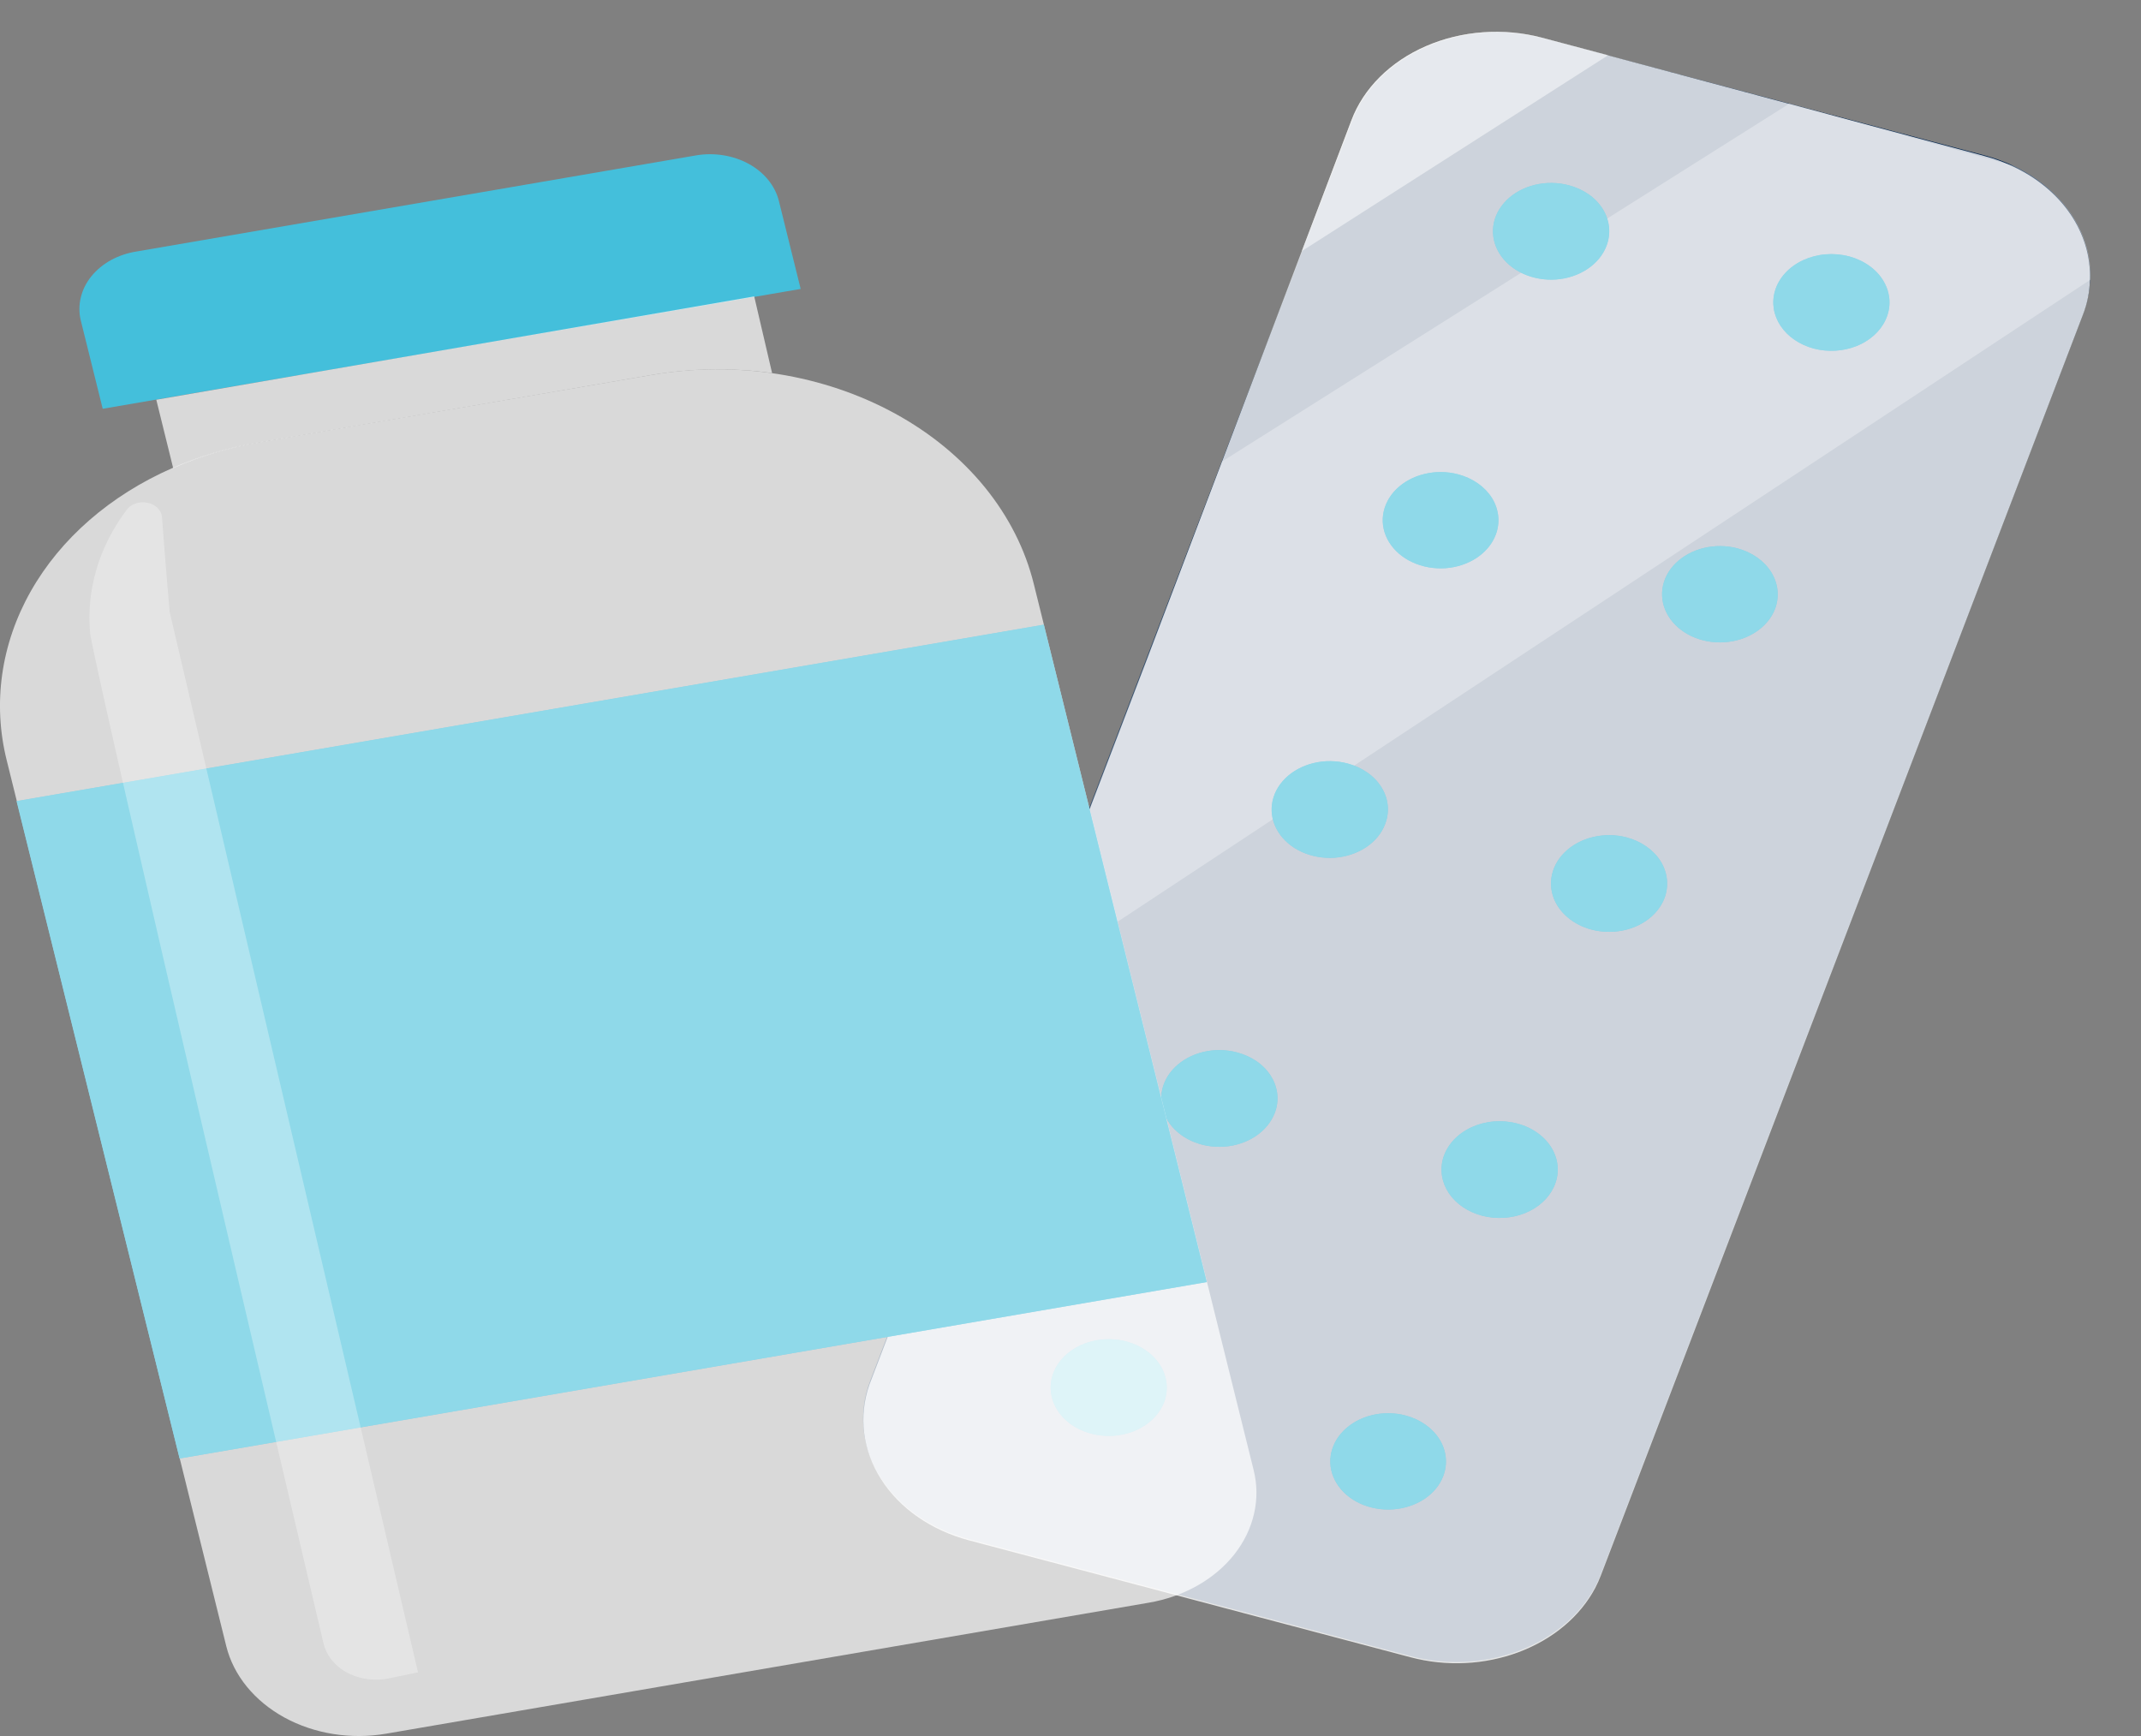 <svg width="37" height="30" viewBox="0 0 37 30" fill="none" xmlns="http://www.w3.org/2000/svg">
<rect x="0" y="0" width="37" height="30" fill="#808080" stroke="none"/>
<path d="M34.294 2.684L26.664 0.662C25.284 0.296 23.809 0.931 23.37 2.079L15.04 23.855C14.6 25.003 15.363 26.231 16.743 26.596L24.373 28.618C25.753 28.983 27.227 28.349 27.667 27.201L35.997 5.425C36.436 4.276 35.674 3.049 34.294 2.684Z" fill="#03254E"/>
<path opacity="0.8" d="M36.117 4.84C36.112 5.042 36.072 5.243 35.997 5.436L27.667 27.221C27.639 27.295 27.606 27.368 27.569 27.439C27.309 27.932 26.839 28.327 26.249 28.549C25.66 28.771 24.992 28.803 24.376 28.639L16.742 26.618C16.091 26.444 15.547 26.066 15.227 25.563C14.906 25.061 14.834 24.474 15.025 23.928L19.831 11.368L23.355 2.079C23.458 1.805 23.625 1.551 23.846 1.331C24.067 1.111 24.339 0.929 24.644 0.797C24.95 0.664 25.284 0.583 25.628 0.558C25.971 0.533 26.317 0.564 26.646 0.651L34.297 2.697C34.465 2.741 34.626 2.8 34.778 2.872C35.197 3.066 35.544 3.352 35.78 3.699C36.016 4.047 36.133 4.441 36.117 4.84Z" fill="white"/>
<g opacity="0.6">
<path opacity="0.5" d="M17.656 17.022L21.119 7.975L30.924 1.79L34.787 2.861C35.206 3.056 35.553 3.342 35.789 3.69C36.026 4.038 36.142 4.433 36.126 4.833L17.656 17.022Z" fill="white"/>
</g>
<path opacity="0.5" d="M22.497 4.34L23.355 2.079C23.458 1.805 23.625 1.551 23.846 1.331C24.067 1.111 24.339 0.929 24.644 0.797C24.95 0.664 25.284 0.583 25.628 0.558C25.971 0.533 26.317 0.564 26.646 0.651L27.792 0.954L22.497 4.34Z" fill="white"/>
<path d="M27.762 4.251C27.702 4.408 27.587 4.547 27.431 4.65C27.276 4.753 27.088 4.816 26.89 4.83C26.692 4.844 26.493 4.808 26.32 4.729C26.146 4.649 26.004 4.528 25.913 4.381C25.822 4.234 25.785 4.068 25.807 3.904C25.829 3.739 25.91 3.584 26.038 3.458C26.166 3.332 26.336 3.24 26.527 3.194C26.718 3.148 26.92 3.151 27.11 3.201C27.236 3.234 27.352 3.287 27.454 3.358C27.555 3.428 27.638 3.515 27.699 3.613C27.759 3.71 27.796 3.817 27.807 3.926C27.818 4.036 27.802 4.146 27.762 4.251Z" fill="#44BFDB"/>
<path d="M25.848 9.243C25.788 9.4 25.673 9.538 25.518 9.641C25.363 9.743 25.176 9.805 24.979 9.819C24.782 9.832 24.584 9.797 24.411 9.717C24.238 9.638 24.098 9.517 24.007 9.371C23.916 9.224 23.88 9.059 23.902 8.896C23.925 8.732 24.005 8.578 24.132 8.452C24.26 8.327 24.43 8.235 24.62 8.19C24.81 8.144 25.012 8.147 25.2 8.197C25.325 8.23 25.441 8.284 25.541 8.354C25.642 8.425 25.724 8.511 25.785 8.608C25.845 8.706 25.881 8.812 25.892 8.921C25.903 9.029 25.888 9.139 25.848 9.243Z" fill="#44BFDB"/>
<path d="M23.938 14.239C23.879 14.397 23.764 14.537 23.609 14.641C23.454 14.744 23.266 14.807 23.068 14.822C22.87 14.836 22.671 14.801 22.497 14.722C22.322 14.642 22.18 14.521 22.089 14.374C21.997 14.227 21.96 14.061 21.982 13.896C22.004 13.732 22.084 13.577 22.213 13.45C22.341 13.324 22.511 13.232 22.703 13.186C22.893 13.14 23.097 13.143 23.286 13.193C23.412 13.226 23.528 13.279 23.629 13.35C23.73 13.42 23.813 13.506 23.873 13.604C23.934 13.701 23.971 13.807 23.982 13.916C23.993 14.025 23.978 14.135 23.938 14.239Z" fill="#44BFDB"/>
<path d="M22.029 19.236C21.968 19.393 21.853 19.532 21.698 19.635C21.543 19.738 21.354 19.801 21.157 19.815C20.959 19.829 20.76 19.794 20.586 19.714C20.413 19.634 20.271 19.513 20.18 19.366C20.089 19.219 20.052 19.053 20.074 18.889C20.096 18.725 20.176 18.57 20.305 18.443C20.433 18.317 20.603 18.225 20.794 18.179C20.984 18.133 21.187 18.136 21.376 18.186C21.502 18.219 21.619 18.272 21.721 18.343C21.822 18.413 21.905 18.5 21.965 18.598C22.026 18.695 22.063 18.802 22.074 18.912C22.085 19.021 22.069 19.131 22.029 19.236Z" fill="#44BFDB"/>
<path d="M20.119 24.229C20.059 24.386 19.945 24.526 19.79 24.63C19.635 24.733 19.447 24.796 19.248 24.811C19.05 24.825 18.852 24.79 18.677 24.71C18.503 24.631 18.361 24.51 18.27 24.363C18.178 24.216 18.141 24.05 18.163 23.885C18.185 23.721 18.265 23.566 18.393 23.439C18.522 23.313 18.692 23.221 18.883 23.175C19.074 23.129 19.277 23.132 19.467 23.182C19.719 23.25 19.929 23.398 20.051 23.594C20.173 23.79 20.197 24.018 20.119 24.229Z" fill="#44BFDB"/>
<path d="M32.585 5.529C32.493 5.727 32.313 5.889 32.082 5.981C31.852 6.072 31.587 6.087 31.344 6.023C31.101 5.958 30.896 5.818 30.772 5.632C30.648 5.447 30.613 5.228 30.676 5.022C30.709 4.911 30.77 4.808 30.853 4.717C30.937 4.627 31.042 4.551 31.161 4.496C31.281 4.441 31.413 4.406 31.55 4.395C31.686 4.384 31.824 4.396 31.955 4.43C32.085 4.465 32.206 4.522 32.309 4.597C32.413 4.671 32.496 4.763 32.555 4.866C32.614 4.969 32.648 5.081 32.653 5.195C32.658 5.309 32.635 5.423 32.585 5.529Z" fill="#44BFDB"/>
<path d="M30.676 10.522C30.616 10.678 30.501 10.817 30.347 10.919C30.192 11.022 30.005 11.084 29.808 11.098C29.611 11.112 29.414 11.077 29.241 10.998C29.067 10.918 28.927 10.798 28.836 10.652C28.745 10.506 28.708 10.341 28.729 10.178C28.751 10.014 28.83 9.86 28.957 9.734C29.085 9.608 29.254 9.516 29.444 9.47C29.633 9.424 29.835 9.426 30.023 9.475C30.276 9.543 30.487 9.69 30.609 9.887C30.731 10.083 30.755 10.311 30.676 10.522Z" fill="#44BFDB"/>
<path d="M28.766 15.518C28.706 15.676 28.592 15.816 28.437 15.919C28.282 16.023 28.093 16.086 27.895 16.1C27.697 16.114 27.498 16.08 27.324 16C27.15 15.92 27.008 15.799 26.916 15.652C26.825 15.506 26.788 15.339 26.81 15.175C26.832 15.011 26.912 14.855 27.04 14.729C27.169 14.602 27.339 14.51 27.53 14.465C27.721 14.419 27.924 14.421 28.114 14.472C28.366 14.54 28.576 14.688 28.698 14.883C28.82 15.079 28.844 15.307 28.766 15.518Z" fill="#44BFDB"/>
<path d="M26.852 20.514C26.759 20.713 26.58 20.874 26.349 20.966C26.118 21.057 25.854 21.072 25.611 21.008C25.367 20.943 25.163 20.804 25.038 20.618C24.914 20.432 24.88 20.213 24.942 20.007C24.976 19.897 25.036 19.793 25.12 19.702C25.203 19.612 25.308 19.537 25.428 19.481C25.548 19.426 25.68 19.391 25.817 19.38C25.953 19.369 26.091 19.381 26.221 19.416C26.352 19.45 26.473 19.507 26.576 19.582C26.679 19.657 26.763 19.748 26.822 19.851C26.881 19.954 26.915 20.066 26.92 20.18C26.925 20.294 26.902 20.408 26.852 20.514Z" fill="#44BFDB"/>
<path d="M24.942 25.507C24.883 25.664 24.768 25.802 24.614 25.905C24.459 26.007 24.272 26.069 24.075 26.083C23.878 26.097 23.68 26.062 23.507 25.983C23.334 25.904 23.193 25.783 23.102 25.637C23.011 25.491 22.974 25.326 22.996 25.163C23.018 24.999 23.097 24.845 23.224 24.719C23.351 24.593 23.52 24.501 23.71 24.455C23.9 24.409 24.102 24.411 24.29 24.461C24.543 24.528 24.754 24.676 24.876 24.872C24.998 25.068 25.022 25.296 24.942 25.507Z" fill="#44BFDB"/>
<g opacity="0.4">
<path d="M27.762 4.251C27.702 4.408 27.587 4.547 27.431 4.65C27.276 4.753 27.088 4.816 26.89 4.83C26.692 4.844 26.493 4.808 26.32 4.729C26.146 4.649 26.004 4.528 25.913 4.381C25.822 4.234 25.785 4.068 25.807 3.904C25.829 3.739 25.91 3.584 26.038 3.458C26.166 3.332 26.336 3.24 26.527 3.194C26.718 3.148 26.92 3.151 27.11 3.201C27.236 3.234 27.352 3.287 27.454 3.358C27.555 3.428 27.638 3.515 27.699 3.613C27.759 3.71 27.796 3.817 27.807 3.926C27.818 4.036 27.802 4.146 27.762 4.251Z" fill="white"/>
<path d="M25.848 9.243C25.788 9.4 25.673 9.538 25.518 9.641C25.363 9.743 25.176 9.805 24.979 9.819C24.782 9.832 24.584 9.797 24.411 9.717C24.238 9.638 24.098 9.517 24.007 9.371C23.916 9.224 23.88 9.059 23.902 8.896C23.925 8.732 24.005 8.578 24.132 8.452C24.26 8.327 24.43 8.235 24.62 8.19C24.81 8.144 25.012 8.147 25.2 8.197C25.325 8.23 25.441 8.284 25.541 8.354C25.642 8.425 25.724 8.511 25.785 8.608C25.845 8.706 25.881 8.812 25.892 8.921C25.903 9.029 25.888 9.139 25.848 9.243Z" fill="white"/>
<path d="M23.938 14.239C23.879 14.397 23.764 14.537 23.609 14.641C23.454 14.744 23.266 14.807 23.068 14.822C22.87 14.836 22.671 14.801 22.497 14.722C22.322 14.642 22.18 14.521 22.089 14.374C21.997 14.227 21.96 14.061 21.982 13.896C22.004 13.732 22.084 13.577 22.213 13.45C22.341 13.324 22.511 13.232 22.703 13.186C22.893 13.14 23.097 13.143 23.286 13.193C23.412 13.226 23.528 13.279 23.629 13.35C23.73 13.42 23.813 13.506 23.873 13.604C23.934 13.701 23.971 13.807 23.982 13.916C23.993 14.025 23.978 14.135 23.938 14.239Z" fill="white"/>
<path d="M22.029 19.236C21.968 19.393 21.853 19.532 21.698 19.635C21.543 19.738 21.354 19.801 21.157 19.815C20.959 19.829 20.76 19.794 20.586 19.714C20.413 19.634 20.271 19.513 20.18 19.366C20.089 19.219 20.052 19.053 20.074 18.889C20.096 18.725 20.176 18.57 20.305 18.443C20.433 18.317 20.603 18.225 20.794 18.179C20.984 18.133 21.187 18.136 21.376 18.186C21.502 18.219 21.619 18.272 21.721 18.343C21.822 18.413 21.905 18.5 21.965 18.598C22.026 18.695 22.063 18.802 22.074 18.911C22.085 19.021 22.069 19.131 22.029 19.236Z" fill="white"/>
<path d="M20.119 24.228C20.059 24.386 19.945 24.526 19.79 24.63C19.635 24.733 19.447 24.796 19.248 24.811C19.05 24.825 18.852 24.79 18.677 24.71C18.503 24.631 18.361 24.51 18.27 24.363C18.178 24.216 18.141 24.05 18.163 23.885C18.185 23.721 18.265 23.566 18.393 23.439C18.522 23.313 18.692 23.221 18.883 23.175C19.074 23.129 19.277 23.132 19.467 23.182C19.719 23.25 19.929 23.398 20.051 23.594C20.173 23.79 20.197 24.018 20.119 24.228Z" fill="white"/>
</g>
<g opacity="0.4">
<path d="M32.585 5.529C32.493 5.727 32.313 5.889 32.082 5.981C31.852 6.072 31.587 6.087 31.344 6.023C31.101 5.958 30.896 5.818 30.772 5.632C30.648 5.447 30.613 5.228 30.676 5.022C30.709 4.911 30.77 4.808 30.853 4.717C30.937 4.627 31.042 4.551 31.161 4.496C31.281 4.441 31.413 4.406 31.55 4.395C31.686 4.384 31.824 4.396 31.955 4.43C32.085 4.465 32.206 4.522 32.309 4.597C32.413 4.671 32.496 4.763 32.555 4.866C32.614 4.969 32.648 5.081 32.653 5.195C32.658 5.309 32.635 5.423 32.585 5.529Z" fill="white"/>
<path d="M30.676 10.522C30.616 10.678 30.501 10.817 30.347 10.919C30.192 11.022 30.005 11.084 29.808 11.098C29.611 11.112 29.414 11.077 29.241 10.998C29.067 10.918 28.927 10.798 28.836 10.652C28.745 10.506 28.708 10.341 28.729 10.178C28.751 10.014 28.83 9.86 28.957 9.734C29.085 9.608 29.254 9.516 29.444 9.47C29.633 9.424 29.835 9.426 30.023 9.475C30.276 9.543 30.487 9.69 30.609 9.887C30.731 10.083 30.755 10.311 30.676 10.522Z" fill="white"/>
<path d="M28.766 15.518C28.706 15.676 28.592 15.816 28.437 15.919C28.282 16.023 28.093 16.086 27.895 16.1C27.697 16.114 27.498 16.08 27.324 16C27.15 15.92 27.008 15.799 26.916 15.652C26.825 15.506 26.788 15.339 26.81 15.175C26.832 15.011 26.912 14.855 27.04 14.729C27.169 14.602 27.339 14.51 27.53 14.465C27.721 14.419 27.924 14.421 28.114 14.472C28.366 14.54 28.576 14.688 28.698 14.883C28.82 15.079 28.844 15.307 28.766 15.518Z" fill="white"/>
<path d="M26.852 20.514C26.759 20.713 26.58 20.874 26.349 20.966C26.118 21.057 25.854 21.072 25.611 21.008C25.367 20.943 25.163 20.804 25.038 20.618C24.914 20.432 24.88 20.213 24.942 20.007C24.976 19.897 25.036 19.793 25.12 19.702C25.203 19.612 25.308 19.537 25.428 19.481C25.548 19.426 25.68 19.391 25.817 19.38C25.953 19.369 26.091 19.381 26.221 19.416C26.352 19.45 26.473 19.507 26.576 19.582C26.679 19.657 26.763 19.748 26.822 19.851C26.881 19.954 26.915 20.066 26.92 20.18C26.925 20.294 26.902 20.408 26.852 20.514Z" fill="white"/>
<path d="M24.942 25.507C24.883 25.664 24.768 25.802 24.614 25.905C24.459 26.007 24.272 26.069 24.075 26.083C23.878 26.097 23.68 26.062 23.507 25.983C23.334 25.904 23.193 25.783 23.102 25.637C23.011 25.491 22.974 25.326 22.996 25.163C23.018 24.999 23.097 24.845 23.224 24.719C23.351 24.593 23.52 24.501 23.71 24.455C23.9 24.409 24.102 24.411 24.29 24.461C24.543 24.528 24.754 24.676 24.876 24.872C24.998 25.068 25.022 25.296 24.942 25.507Z" fill="white"/>
</g>
<path opacity="0.7" d="M19.853 27.696L6.67 29.96C6.064 30.064 5.433 29.963 4.915 29.68C4.398 29.396 4.037 28.954 3.911 28.45L0.117 13.143C-0.13 12.157 0.016 11.13 0.531 10.219C1.047 9.307 1.905 8.56 2.975 8.09C3.441 7.884 3.94 7.735 4.456 7.647L11.266 6.479C11.985 6.355 12.726 6.35 13.447 6.464C14.168 6.579 14.854 6.811 15.467 7.146C16.081 7.482 16.608 7.915 17.02 8.421C17.431 8.927 17.719 9.495 17.866 10.093L21.664 25.4C21.727 25.65 21.73 25.907 21.672 26.158C21.615 26.409 21.499 26.648 21.331 26.861C21.163 27.074 20.946 27.258 20.692 27.401C20.439 27.544 20.153 27.645 19.853 27.696Z" fill="white"/>
<path d="M18.038 10.795L0.286 13.844L3.103 25.204L20.855 22.155L18.038 10.795Z" fill="#44BFDB"/>
<path opacity="0.4" d="M18.038 10.795L0.286 13.844L3.103 25.204L20.855 22.155L18.038 10.795Z" fill="white"/>
<path d="M2.359 4.346L12.025 2.686C12.181 2.659 12.342 2.658 12.499 2.683C12.655 2.708 12.805 2.758 12.938 2.831C13.071 2.904 13.186 2.998 13.275 3.108C13.365 3.218 13.427 3.341 13.46 3.471L13.837 4.993L1.775 7.064L1.394 5.529C1.364 5.398 1.365 5.264 1.398 5.134C1.43 5.004 1.492 4.881 1.582 4.771C1.672 4.661 1.786 4.567 1.919 4.494C2.053 4.421 2.202 4.371 2.359 4.346Z" fill="#44BFDB"/>
<path opacity="0.7" d="M13.343 6.447C12.655 6.351 11.95 6.362 11.266 6.479L4.473 7.647C3.957 7.735 3.458 7.884 2.993 8.09L2.701 6.908L13.034 5.122L13.343 6.447Z" fill="white"/>
<path opacity="0.3" d="M2.799 8.933C2.794 8.874 2.766 8.819 2.72 8.775C2.674 8.731 2.613 8.7 2.544 8.687C2.476 8.674 2.404 8.679 2.34 8.702C2.275 8.725 2.221 8.765 2.186 8.815C1.706 9.455 1.487 10.206 1.559 10.957C1.791 12.243 5.087 26.261 5.593 28.407C5.637 28.584 5.752 28.742 5.919 28.857C6.03 28.931 6.161 28.982 6.3 29.008C6.439 29.033 6.583 29.032 6.722 29.003L7.224 28.9L2.932 10.575C2.932 10.575 2.855 9.697 2.799 8.933Z" fill="white"/>
</svg>
